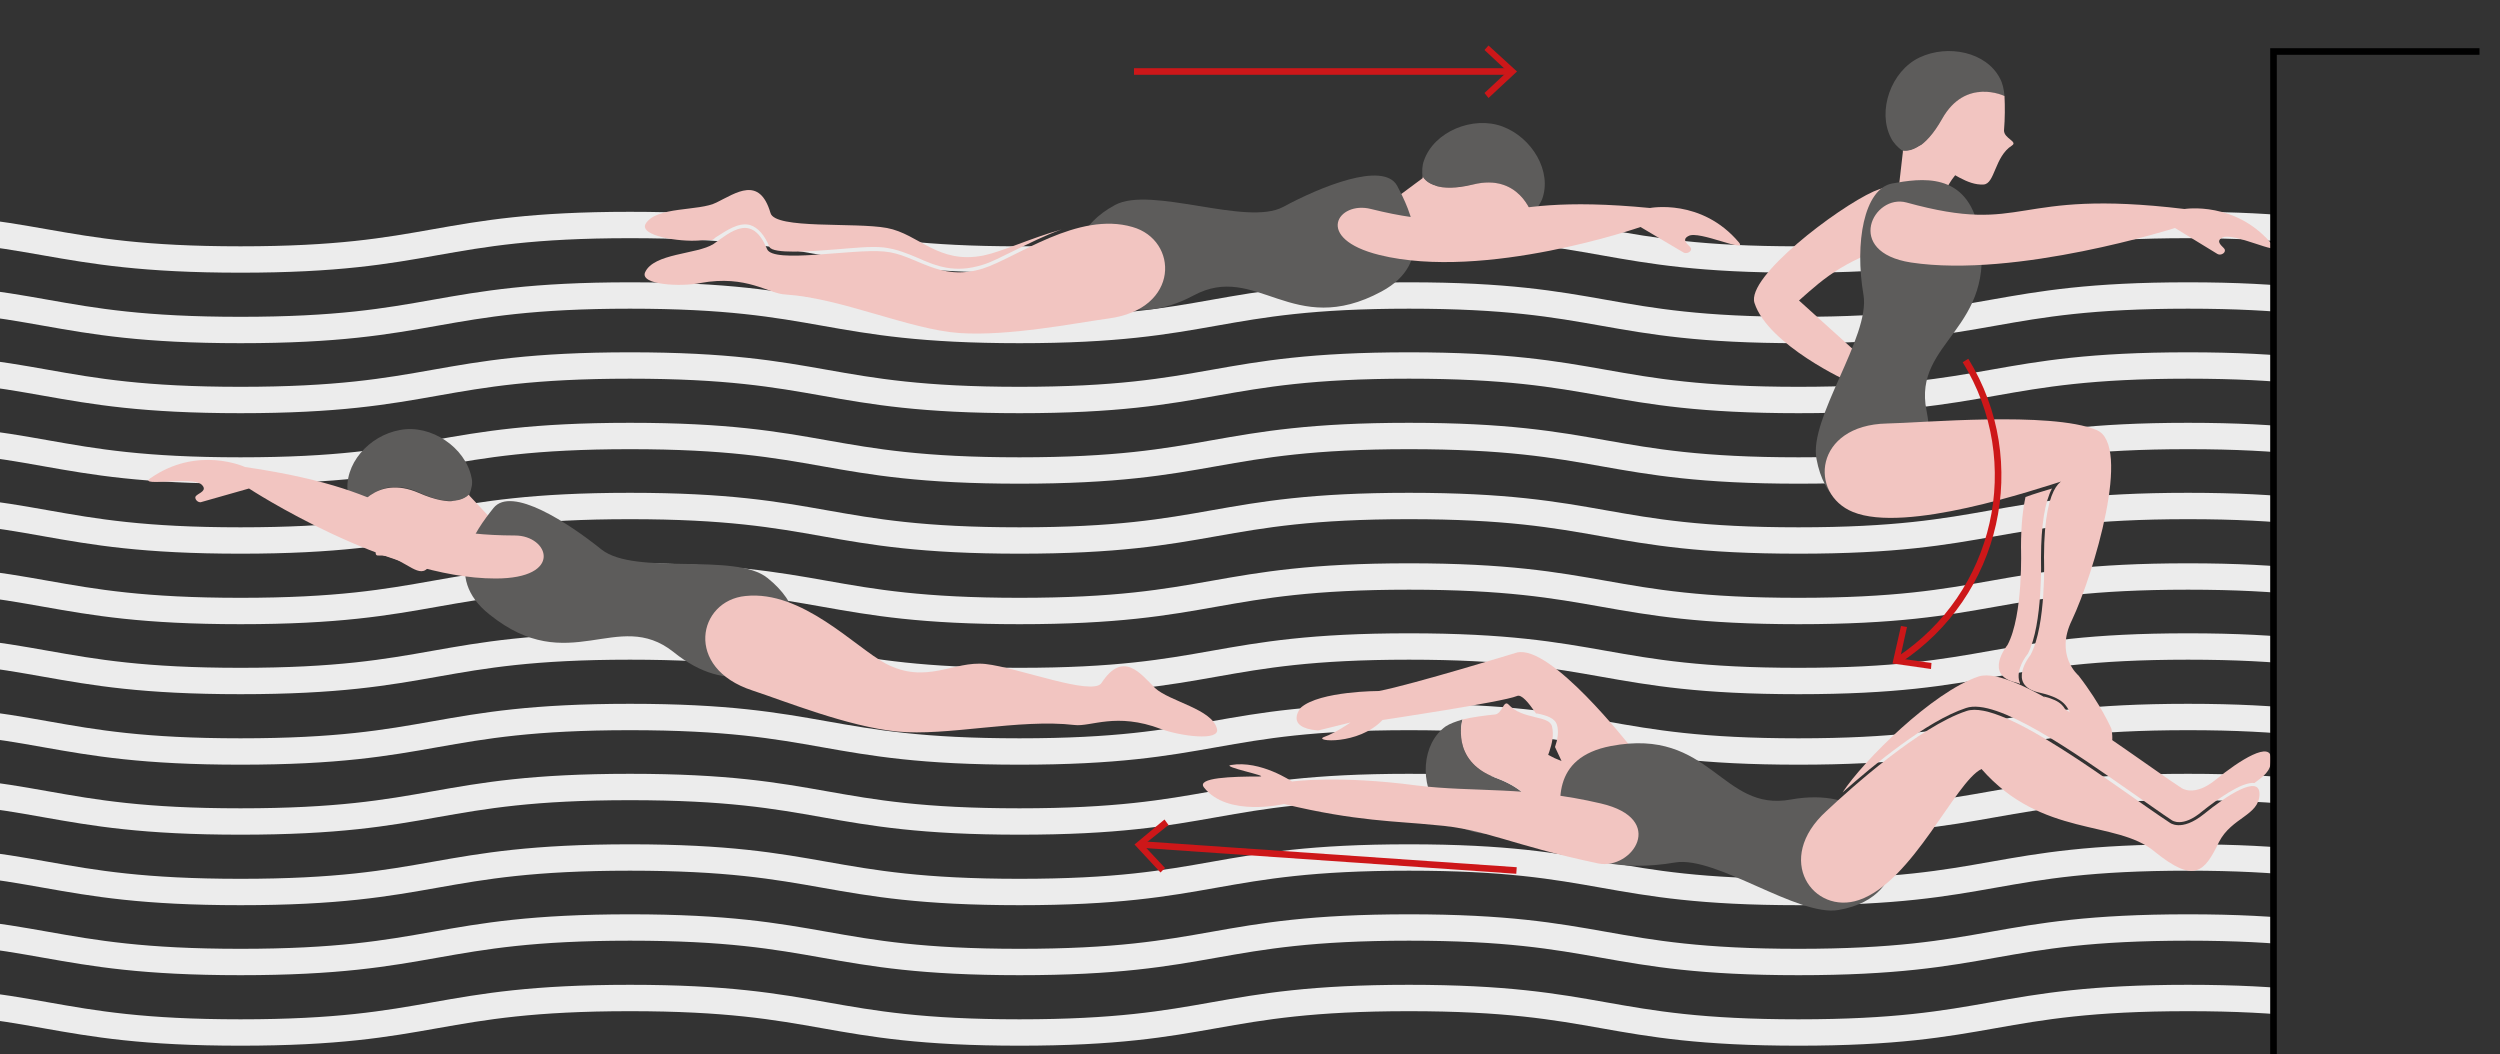 <?xml version="1.0" encoding="utf-8"?>
<!-- Generator: Adobe Illustrator 27.3.1, SVG Export Plug-In . SVG Version: 6.00 Build 0)  -->
<svg version="1.1" id="Capa_1" xmlns="http://www.w3.org/2000/svg" xmlns:xlink="http://www.w3.org/1999/xlink" x="0px" y="0px"
	 viewBox="0 0 500 210.9" style="enable-background:new 0 0 500 210.9;" xml:space="preserve">
<rect x="0" y="0" width="500" height="210.9" fill="#333333" stroke="none"/>
<style type="text/css">
	.st0{clip-path:url(#SVGID_00000085960097939000827400000004596208722249076129_);}
	.st1{fill:none;stroke:#ECECEC;stroke-width:5.275;stroke-miterlimit:10;}
	.st2{fill:#F2C5C1;}
	.st3{fill:#5D5C5B;}
	.st4{fill:none;stroke:#CD1719;stroke-width:1.319;stroke-miterlimit:10;}
	.st5{fill:#CD1719;}
	.st6{fill:none;stroke:#000000;stroke-width:1.319;stroke-miterlimit:10;}
</style>
<g>
	<g>
		<defs>
			<rect id="SVGID_1_" y="30.2" width="454.7" height="180.7"/>
		</defs>
		<clipPath id="SVGID_00000086651057038024310690000012922766471929144239_">
			<use xlink:href="#SVGID_1_"  style="overflow:visible;"/>
		</clipPath>
		<g id="agua" style="clip-path:url(#SVGID_00000086651057038024310690000012922766471929144239_);">
			<g>
				<g>
					<path class="st1" d="M671.3,51.9c-39,0-39-6.9-77.9-6.9c-39,0-39,6.9-77.9,6.9c-39,0-39-6.9-77.9-6.9c-39,0-39,6.9-77.9,6.9
						c-39,0-39-6.9-77.9-6.9c-39,0-39,6.9-77.9,6.9c-39,0-39-6.9-77.9-6.9c-39,0-39,6.9-77.9,6.9S8.7,45-30.2,45
						c-39,0-39,6.9-77.9,6.9s-39-6.9-77.9-6.9"/>
				</g>
				<g>
					<path class="st1" d="M671.3,66c-39,0-39-6.9-77.9-6.9c-39,0-39,6.9-77.9,6.9c-39,0-39-6.9-77.9-6.9c-39,0-39,6.9-77.9,6.9
						c-39,0-39-6.9-77.9-6.9c-39,0-39,6.9-77.9,6.9c-39,0-39-6.9-77.9-6.9c-39,0-39,6.9-77.9,6.9s-39-6.9-77.9-6.9
						c-39,0-39,6.9-77.9,6.9s-39-6.9-77.9-6.9"/>
				</g>
				<g>
					<path class="st1" d="M671.3,80c-39,0-39-6.9-77.9-6.9c-39,0-39,6.9-77.9,6.9c-39,0-39-6.9-77.9-6.9c-39,0-39,6.9-77.9,6.9
						c-39,0-39-6.9-77.9-6.9c-39,0-39,6.9-77.9,6.9c-39,0-39-6.9-77.9-6.9c-39,0-39,6.9-77.9,6.9s-39-6.9-77.9-6.9
						c-39,0-39,6.9-77.9,6.9s-39-6.9-77.9-6.9"/>
				</g>
				<g>
					<path class="st1" d="M671.3,94.1c-39,0-39-6.9-77.9-6.9c-39,0-39,6.9-77.9,6.9c-39,0-39-6.9-77.9-6.9c-39,0-39,6.9-77.9,6.9
						c-39,0-39-6.9-77.9-6.9c-39,0-39,6.9-77.9,6.9c-39,0-39-6.9-77.9-6.9c-39,0-39,6.9-77.9,6.9s-39-6.9-77.9-6.9
						c-39,0-39,6.9-77.9,6.9s-39-6.9-77.9-6.9"/>
				</g>
				<g>
					<path class="st1" d="M671.3,108.1c-39,0-39-6.9-77.9-6.9c-39,0-39,6.9-77.9,6.9c-39,0-39-6.9-77.9-6.9c-39,0-39,6.9-77.9,6.9
						c-39,0-39-6.9-77.9-6.9c-39,0-39,6.9-77.9,6.9c-39,0-39-6.9-77.9-6.9c-39,0-39,6.9-77.9,6.9s-39-6.9-77.9-6.9
						c-39,0-39,6.9-77.9,6.9s-39-6.9-77.9-6.9"/>
				</g>
			</g>
			<g>
				<g>
					<path class="st1" d="M671.3,122.2c-39,0-39-6.9-77.9-6.9c-39,0-39,6.9-77.9,6.9c-39,0-39-6.9-77.9-6.9c-39,0-39,6.9-77.9,6.9
						c-39,0-39-6.9-77.9-6.9c-39,0-39,6.9-77.9,6.9c-39,0-39-6.9-77.9-6.9c-39,0-39,6.9-77.9,6.9s-39-6.9-77.9-6.9
						c-39,0-39,6.9-77.9,6.9s-39-6.9-77.9-6.9"/>
				</g>
				<g>
					<path class="st1" d="M671.3,136.2c-39,0-39-6.9-77.9-6.9c-39,0-39,6.9-77.9,6.9c-39,0-39-6.9-77.9-6.9c-39,0-39,6.9-77.9,6.9
						c-39,0-39-6.9-77.9-6.9c-39,0-39,6.9-77.9,6.9c-39,0-39-6.9-77.9-6.9c-39,0-39,6.9-77.9,6.9s-39-6.9-77.9-6.9
						c-39,0-39,6.9-77.9,6.9s-39-6.9-77.9-6.9"/>
				</g>
				<g>
					<path class="st1" d="M671.3,150.3c-39,0-39-6.9-77.9-6.9c-39,0-39,6.9-77.9,6.9c-39,0-39-6.9-77.9-6.9c-39,0-39,6.9-77.9,6.9
						c-39,0-39-6.9-77.9-6.9c-39,0-39,6.9-77.9,6.9c-39,0-39-6.9-77.9-6.9c-39,0-39,6.9-77.9,6.9s-39-6.9-77.9-6.9
						c-39,0-39,6.9-77.9,6.9s-39-6.9-77.9-6.9"/>
				</g>
				<g>
					<path class="st1" d="M671.3,164.3c-39,0-39-6.9-77.9-6.9c-39,0-39,6.9-77.9,6.9c-39,0-39-6.9-77.9-6.9c-39,0-39,6.9-77.9,6.9
						c-39,0-39-6.9-77.9-6.9c-39,0-39,6.9-77.9,6.9c-39,0-39-6.9-77.9-6.9c-39,0-39,6.9-77.9,6.9s-39-6.9-77.9-6.9
						c-39,0-39,6.9-77.9,6.9s-39-6.9-77.9-6.9"/>
				</g>
			</g>
			<g>
				<g>
					<path class="st1" d="M671.3,178.4c-39,0-39-6.9-77.9-6.9c-39,0-39,6.9-77.9,6.9c-39,0-39-6.9-77.9-6.9c-39,0-39,6.9-77.9,6.9
						c-39,0-39-6.9-77.9-6.9c-39,0-39,6.9-77.9,6.9c-39,0-39-6.9-77.9-6.9c-39,0-39,6.9-77.9,6.9s-39-6.9-77.9-6.9
						c-39,0-39,6.9-77.9,6.9s-39-6.9-77.9-6.9"/>
				</g>
				<g>
					<path class="st1" d="M671.3,192.4c-39,0-39-6.9-77.9-6.9c-39,0-39,6.9-77.9,6.9c-39,0-39-6.9-77.9-6.9c-39,0-39,6.9-77.9,6.9
						c-39,0-39-6.9-77.9-6.9c-39,0-39,6.9-77.9,6.9c-39,0-39-6.9-77.9-6.9c-39,0-39,6.9-77.9,6.9s-39-6.9-77.9-6.9
						c-39,0-39,6.9-77.9,6.9s-39-6.9-77.9-6.9"/>
				</g>
				<g>
					<path class="st1" d="M671.3,206.5c-39,0-39-6.9-77.9-6.9c-39,0-39,6.9-77.9,6.9c-39,0-39-6.9-77.9-6.9c-39,0-39,6.9-77.9,6.9
						c-39,0-39-6.9-77.9-6.9c-39,0-39,6.9-77.9,6.9c-39,0-39-6.9-77.9-6.9c-39,0-39,6.9-77.9,6.9s-39-6.9-77.9-6.9
						c-39,0-39,6.9-77.9,6.9s-39-6.9-77.9-6.9"/>
				</g>
			</g>
		</g>
	</g>
</g>
<g>
	<g>
		<path class="st2" d="M96.5,115.5c0,0-1.4-5.3-9.8-6.8c-8.3-1.4,6.5-10.3,6.5-10.3l6,6.4L96.5,115.5z"/>
		<g>
			<path class="st3" d="M83.8,98.5c-8.7-3.9-12.6,3.8-12.8,3.8c-0.7-1.2-1.2-2.3-1.4-3.4c-1-6,4.2-11.8,10.4-12.9
				c6.2-1.2,13.1,3.5,14.3,9.5c0.3,1.2,0,2.2-0.4,3.3C93,99.8,90.3,101.5,83.8,98.5z"/>
			<path class="st2" d="M71,102.4c0,0,3.9-7.7,12.8-3.8c6.6,2.9,9.2,1.3,10.1,0.3c-0.7,2.1-2.2,4-3.6,6.4c-1.7,2.7-2.5,6.9-5.2,8.7
				c-2,1.3-5.2-3.1-9.4-2.9c-1.4,0.1,0.4-2.2-0.7-3.4C73.6,106,72.1,104.1,71,102.4z"/>
		</g>
		<path class="st3" d="M158.2,129.5c2-3.1,1.7-8.8-4.7-13.9c-6.4-5.2-26.5-0.4-33.2-5.7c-6.6-5.3-18-12.8-21.6-8.3
			s-10.4,13.7-0.8,21.3c15.9,12.8,25.6-1.4,36.8,7.5C145.8,139.4,155.1,134.4,158.2,129.5z"/>
		<path class="st2" d="M49,93.4c0,0-9.5-4.4-19,2.3c-2.3,1.7,8.5-0.5,10.3,1.2c1.3,1.2-0.5,1.7-1,2.2c-0.7,0.5,0.3,1.6,1,1.3
			l9.5-2.7c0,0,27.5,18,49.3,18c13.7,0,10.7-8.6,3.9-8.6C77.6,107,83.8,98.5,49,93.4z"/>
		<g>
			<path class="st2" d="M220.3,136.6c-1.8,2.7-16.7-3.1-23.2-3.8c-6.4-0.7-11.8,4.2-20-0.1c-6.1-3.3-16.7-14.7-28-13.5
				c-9.5,0.9-12.4,14.4,1.4,18.9c6.4,2.1,19,7.2,28.9,8.2c9.9,1,24.5-2.6,35.5-1.3c3.3,0.4,8.3-2.6,17.3,0.8
				c3.8,1.4,11.8,2.5,11.2,0c-0.9-4-9.5-5.5-12.4-8.2C228.1,134.7,224.6,130,220.3,136.6z"/>
		</g>
	</g>
	<g>
		<path class="st2" d="M278.9,51.4c0,0,2.3-4.9,10.8-4.9s-4.6-11.3-4.6-11.3l-7,5.2L278.9,51.4z"/>
		<g>
			<path class="st3" d="M294.6,36.9c9.4-2.2,11.8,6,11.8,6c0.9-1,1.6-2.1,2-3c2.1-5.6-2-12.4-7.9-14.6c-5.9-2.2-13.7,1-15.7,6.8
				c-0.4,1-0.4,2.2-0.3,3.3C285.2,36.6,287.5,38.5,294.6,36.9z"/>
			<path class="st2" d="M306.4,42.9c0,0-2.5-8.3-11.8-6c-7,1.7-9.4-0.4-10.1-1.6c0.4,2.2,1.4,4.4,2.5,6.9c1.2,3,1.2,7.2,3.6,9.5
				c1.7,1.7,5.6-2.2,9.6-1.2c1.4,0.4,0-2.2,1.2-3.1C303.1,46.1,305,44.5,306.4,42.9z"/>
		</g>
		<path class="st3" d="M215.8,53.9c-1.3-3.4,0-9,7.2-12.9c7.2-3.9,26.3,4.3,33.6,0.4c7.4-4,20-9.2,22.8-4.3
			c2.7,5.1,7.7,15.4-3.1,21.2c-17.8,9.6-25-6-37.6,0.8C226.1,65.8,217.9,59.3,215.8,53.9z"/>
		<path class="st2" d="M330,41.6c0,0,10.3-2,17.8,6.9c1.8,2.2-8.1-2.5-10.1-1.3c-1.6,0.8,0.1,1.8,0.4,2.3c0.5,0.7-0.7,1.4-1.4,1
			l-8.6-5.1c0,0-31.1,10.8-52.2,5.6c-13.3-3.3-8.3-10.9-1.7-9.2C298.7,47.9,294.9,38.2,330,41.6z"/>
		<g>
			<path class="st2" d="M153.4,49.8c1.2,3,17-0.1,23.4,0.5c6.4,0.5,10.9,6.2,19.8,3.4c6.6-2.1,19-11.5,29.9-8.3
				c9.2,2.6,9.6,16.4-4.8,18.3c-6.6,0.9-20,3.6-29.9,2.9c-9.9-0.7-23.6-7-34.7-7.7c-3.3-0.1-7.7-4-17-2.3
				c-3.9,0.8-12.1,0.4-11.1-2.1c1.7-3.9,10.4-3.6,13.7-5.7C146.1,46.4,150.4,42.5,153.4,49.8z"/>
		</g>
		<path class="st2" d="M139.8,48.1c0.9-0.1,1.8-0.1,2.6-0.1c0.3-0.1,0.5-0.3,0.7-0.5c2.2-1.4,4.6-3.1,6.9-2.5c1.6,0.5,2.9,2,3.9,4.4
			c0.7,1.4,8.1,0.9,13,0.5c3.8-0.3,7.4-0.7,9.9-0.4c2.5,0.3,4.7,1.2,6.8,2.1c3.6,1.6,7.3,3.1,12.8,1.4c1.8-0.5,4-1.7,6.5-2.9
			c2.9-1.4,6-3,9.4-4.2c-6.1,1.7-11.8,4.4-15.6,5.2c-9.1,1.8-12.9-4.3-19.3-5.5c-6.4-1.2-22.4,0.3-23.3-3c-2.2-7.5-6.9-4-10.8-2.1
			c-3.5,1.8-12.1,0.7-14.2,4.3C127.9,47.2,135.9,48.4,139.8,48.1z"/>
	</g>
	<g>
		<path class="st2" d="M350.9,60.6c-1.7-5.2,16.5-19,23.8-22.3c12.5-5.3,13.7,7.7,7.2,9.6c-12.9,3.9-16.7,7.4-22.1,12.2l12.4,11.2
			l-2.2,5.1C369.9,76.5,353.6,69,350.9,60.6z"/>
		<path class="st2" d="M388.4,45c0,0-2.1-5.1,3.8-11.3s-11.5-4.4-11.5-4.4l-1,8.7L388.4,45z"/>
		<g>
			<path class="st3" d="M388.4,23.8c4.7-8.3,12.4-4.6,12.5-4.6c-0.1-1.3-0.4-2.6-0.9-3.5c-2.7-5.3-10.4-6.9-16.1-4.2
				s-8.5,10.7-5.7,16.1c0.5,1,1.3,1.8,2.2,2.5C381.7,30.4,384.9,30,388.4,23.8z"/>
			<path class="st2" d="M400.9,19.2c0,0-7.8-3.8-12.5,4.6c-3.5,6.2-6.6,6.6-7.9,6.4c1.8,1.2,4.3,2,6.8,2.9c3,1.2,6.1,4,9.4,3.8
				c2.3-0.1,2.2-5.6,5.7-7.8c1.2-0.8-1.6-1.4-1.6-3C401,23.7,401,21.3,400.9,19.2z"/>
		</g>
		<path class="st3" d="M373.4,102.5c-3.6,0.1-8.6-2.6-10.1-10.7c-1.6-8.1,10.8-24.5,9.4-32.8c-1.8-10.4,0.1-21.2,5.7-22.3
			c5.6-1,15.1-2.6,17.4,9.4c3.8,19.9-13.3,22-10.5,36S379.3,102.3,373.4,102.5z"/>
		<path class="st2" d="M436.9,41.8c0,0,10.4-1.7,17.7,7.3c1.8,2.2-7.9-2.7-10.1-1.6c-1.6,0.8,0.1,1.8,0.4,2.3c0.4,0.7-0.7,1.4-1.4,1
			l-8.5-5.2c0,0-31.7,10.1-52.8,6.9c-13.5-2.1-7.5-13.8-0.9-12C405.6,47.2,402,37.6,436.9,41.8z"/>
		<g>
			<path class="st2" d="M419.3,86c-9.2-3.8-35.3-1.4-41.9-1.3c-14.6,0.3-15.7,14.1-6.8,17.7c10.5,4.3,36.2-4.4,42.9-6.5
				c0,0-4.7-1-4.7,15.6c0,0,0.5,13.5-2.7,19.5c0,0-4.9,6,1.7,7.5c6.2,1.4,5.6,3.4,7.2,6.1c0.8,1.3,8.7,9.8,7.3,1.2
				c0,0-2.1-4.9-6.6-10.7c0,0-4.8-4-1.3-11.1C418.7,114.9,426.5,88.9,419.3,86z"/>
		</g>
		<g>
			<path class="st2" d="M403.9,136.4c-0.8-2.5,1.3-5.2,1.7-5.7c3-5.9,2.6-19,2.6-19.1c0-6.6,0.8-11.3,2.2-13.9
				c-1.6,0.5-3.4,1-5.3,1.7c-0.5,2.3-0.9,5.5-0.9,10.1c0,0,0.5,13.5-2.7,19.5c0,0-4.9,6,1.7,7.5c0.3,0.1,0.5,0.1,0.8,0.3
				C404,136.4,403.9,136.4,403.9,136.4z"/>
			<path class="st2" d="M414.4,144.8c-0.4-0.7-0.5-1.2-0.8-1.7c-0.7-1.7-1.2-2.9-4.8-3.8c0.5,0.9,0.8,1.8,1.4,2.9
				c0.5,0.9,4.3,5.1,6.2,4.9C415.4,146.2,414.5,145.1,414.4,144.8z"/>
		</g>
	</g>
	<g>
		<path class="st2" d="M320.1,152c0,0-4.7,2.9-11.7-1.8c-7.2-4.7-2.5,12-2.5,12l8.7-0.4L320.1,152z"/>
		<g>
			<path class="st3" d="M299,155.5c-9-3.3-6.5-11.5-6.5-11.6c-1.3,0.4-2.5,0.8-3.4,1.4c-4.8,3.5-5.2,11.5-1.4,16.5
				c3.6,5.1,12,6.6,16.8,3.1c0.9-0.7,1.6-1.6,2.1-2.6C306.7,161,305.7,158,299,155.5z"/>
			<path class="st2" d="M292.5,143.9c0,0-2.5,8.2,6.5,11.6c6.8,2.5,7.5,5.5,7.5,6.9c0.9-2,1.2-4.4,1.7-7.2c0.7-3.1,3-6.6,2.2-9.9
				c-0.5-2.3-5.9-1.3-8.7-4.4c-1-1-1.2,1.8-2.7,2C296.9,143.1,294.6,143.4,292.5,143.9z"/>
			<path class="st2" d="M303.4,130.5c0,0-20.9,6.4-27.6,7.7c0,0-11.8,0-15.6,3.3c0,0-3.5,4,3.4,4.6l6.5-1.6c0,0-3,2.1-5.3,2.9
				c-2.3,0.9,6.9,1.7,11.7-3.4c0,0,24.1-3.6,26.9-4.8c0.9-0.4,2.3,1.3,3.8,3.5c0.1,0,0.1,0,0.3,0c1.8,0.4,3.5,0.9,3.9,2.3
				s0.1,3-0.4,4.4c1.6,3.3,2.7,6.1,2.7,6.1l12.4-6.2C325.8,149,310.2,128.9,303.4,130.5z"/>
		</g>
		<path class="st3" d="M378.5,172c0.1,3.6-2.7,8.6-10.8,10c-8.1,1.4-24.5-10.9-32.7-9.5c-10.4,1.8-21.2-0.1-22.3-5.9
			c-1-5.6-2.6-15.1,9.5-17.4c20-3.8,22,13.3,36,10.7C372.2,157.4,378.2,166.2,378.5,172z"/>
		<path class="st2" d="M256.8,160.8c0,0-11.3,2.7-16-3.3c-1.6-2,5.7-2.2,11.1-2.2c2.3,0-7.9-2-5.7-2.3c5.9-1,12.2,3.3,12.2,3.3
			s9.2-1.3,25,0.8c11.3,1.4,22,0.1,36.8,3.6c13.3,3.1,6.2,13.3-0.5,12c-18-3.8-22.4-6.9-32.8-7.7
			C279.2,164.2,271.3,164.3,256.8,160.8z"/>
		<g>
			<path class="st2" d="M430.9,170.3c-7.7-6.4-22.5-2.7-34.6-16.5c-5.3,2.6-13.7,22.5-24.5,26.2c-9.1,3.1-17.2-8.1-6.5-17.8
				c4.9-4.6,18.6-16.9,28-20c7.3-2.5,30.1,15.4,40.6,22.3c0,0,2.3,2,6.9-1.7c4.4-3.6,11.2-8.1,11.1-3.9c-0.1,4.2-5.6,4.6-8.1,9.5
				C440.9,174.4,438.9,176.8,430.9,170.3z"/>
		</g>
		<path class="st2" d="M443.2,155.9c-4.4,3.6-6.9,1.7-6.9,1.7c-10.5-6.9-33.3-24.7-40.6-22.3c-9.2,3.1-23,16.8-27.2,23.2
			c6.2-5.5,16.8-14.3,24.7-16.9c6.1-2.1,21.3,8.6,33.6,17.2c2.9,2,5.5,3.9,7.5,5.2c0.1,0.1,2.2,1.6,6.1-1.7c2.9-2.3,7.9-6,10.5-5.7
			c1.7-1.3,3.3-2.3,3.3-4.6C454.5,147.8,447.7,152.2,443.2,155.9z"/>
	</g>
</g>
<g>
	<g>
		<line class="st4" x1="226.8" y1="14.3" x2="302" y2="14.3"/>
		<g>
			<polygon class="st5" points="297.7,19.6 296.9,18.6 301.5,14.3 296.9,10 297.7,9.1 303.4,14.3 			"/>
		</g>
	</g>
</g>
<g>
	<g>
		<line class="st4" x1="303.3" y1="174.1" x2="228.2" y2="168.9"/>
		<g>
			<polygon class="st5" points="232.9,163.9 233.7,165 228.7,169 233,173.6 232.1,174.5 226.9,168.9 			"/>
		</g>
	</g>
</g>
<g>
	<g>
		<path class="st4" d="M393.1,72.1c12.5,20.3,6.5,46.8-13.4,59.9"/>
		<g>
			<polygon class="st5" points="380.2,125.2 381.4,125.4 380,131.7 386.3,132.6 386.2,133.8 378.5,132.7 			"/>
		</g>
	</g>
</g>
<polyline class="st6" points="454.7,210.9 454.7,10.3 495.9,10.3 "/>
</svg>
